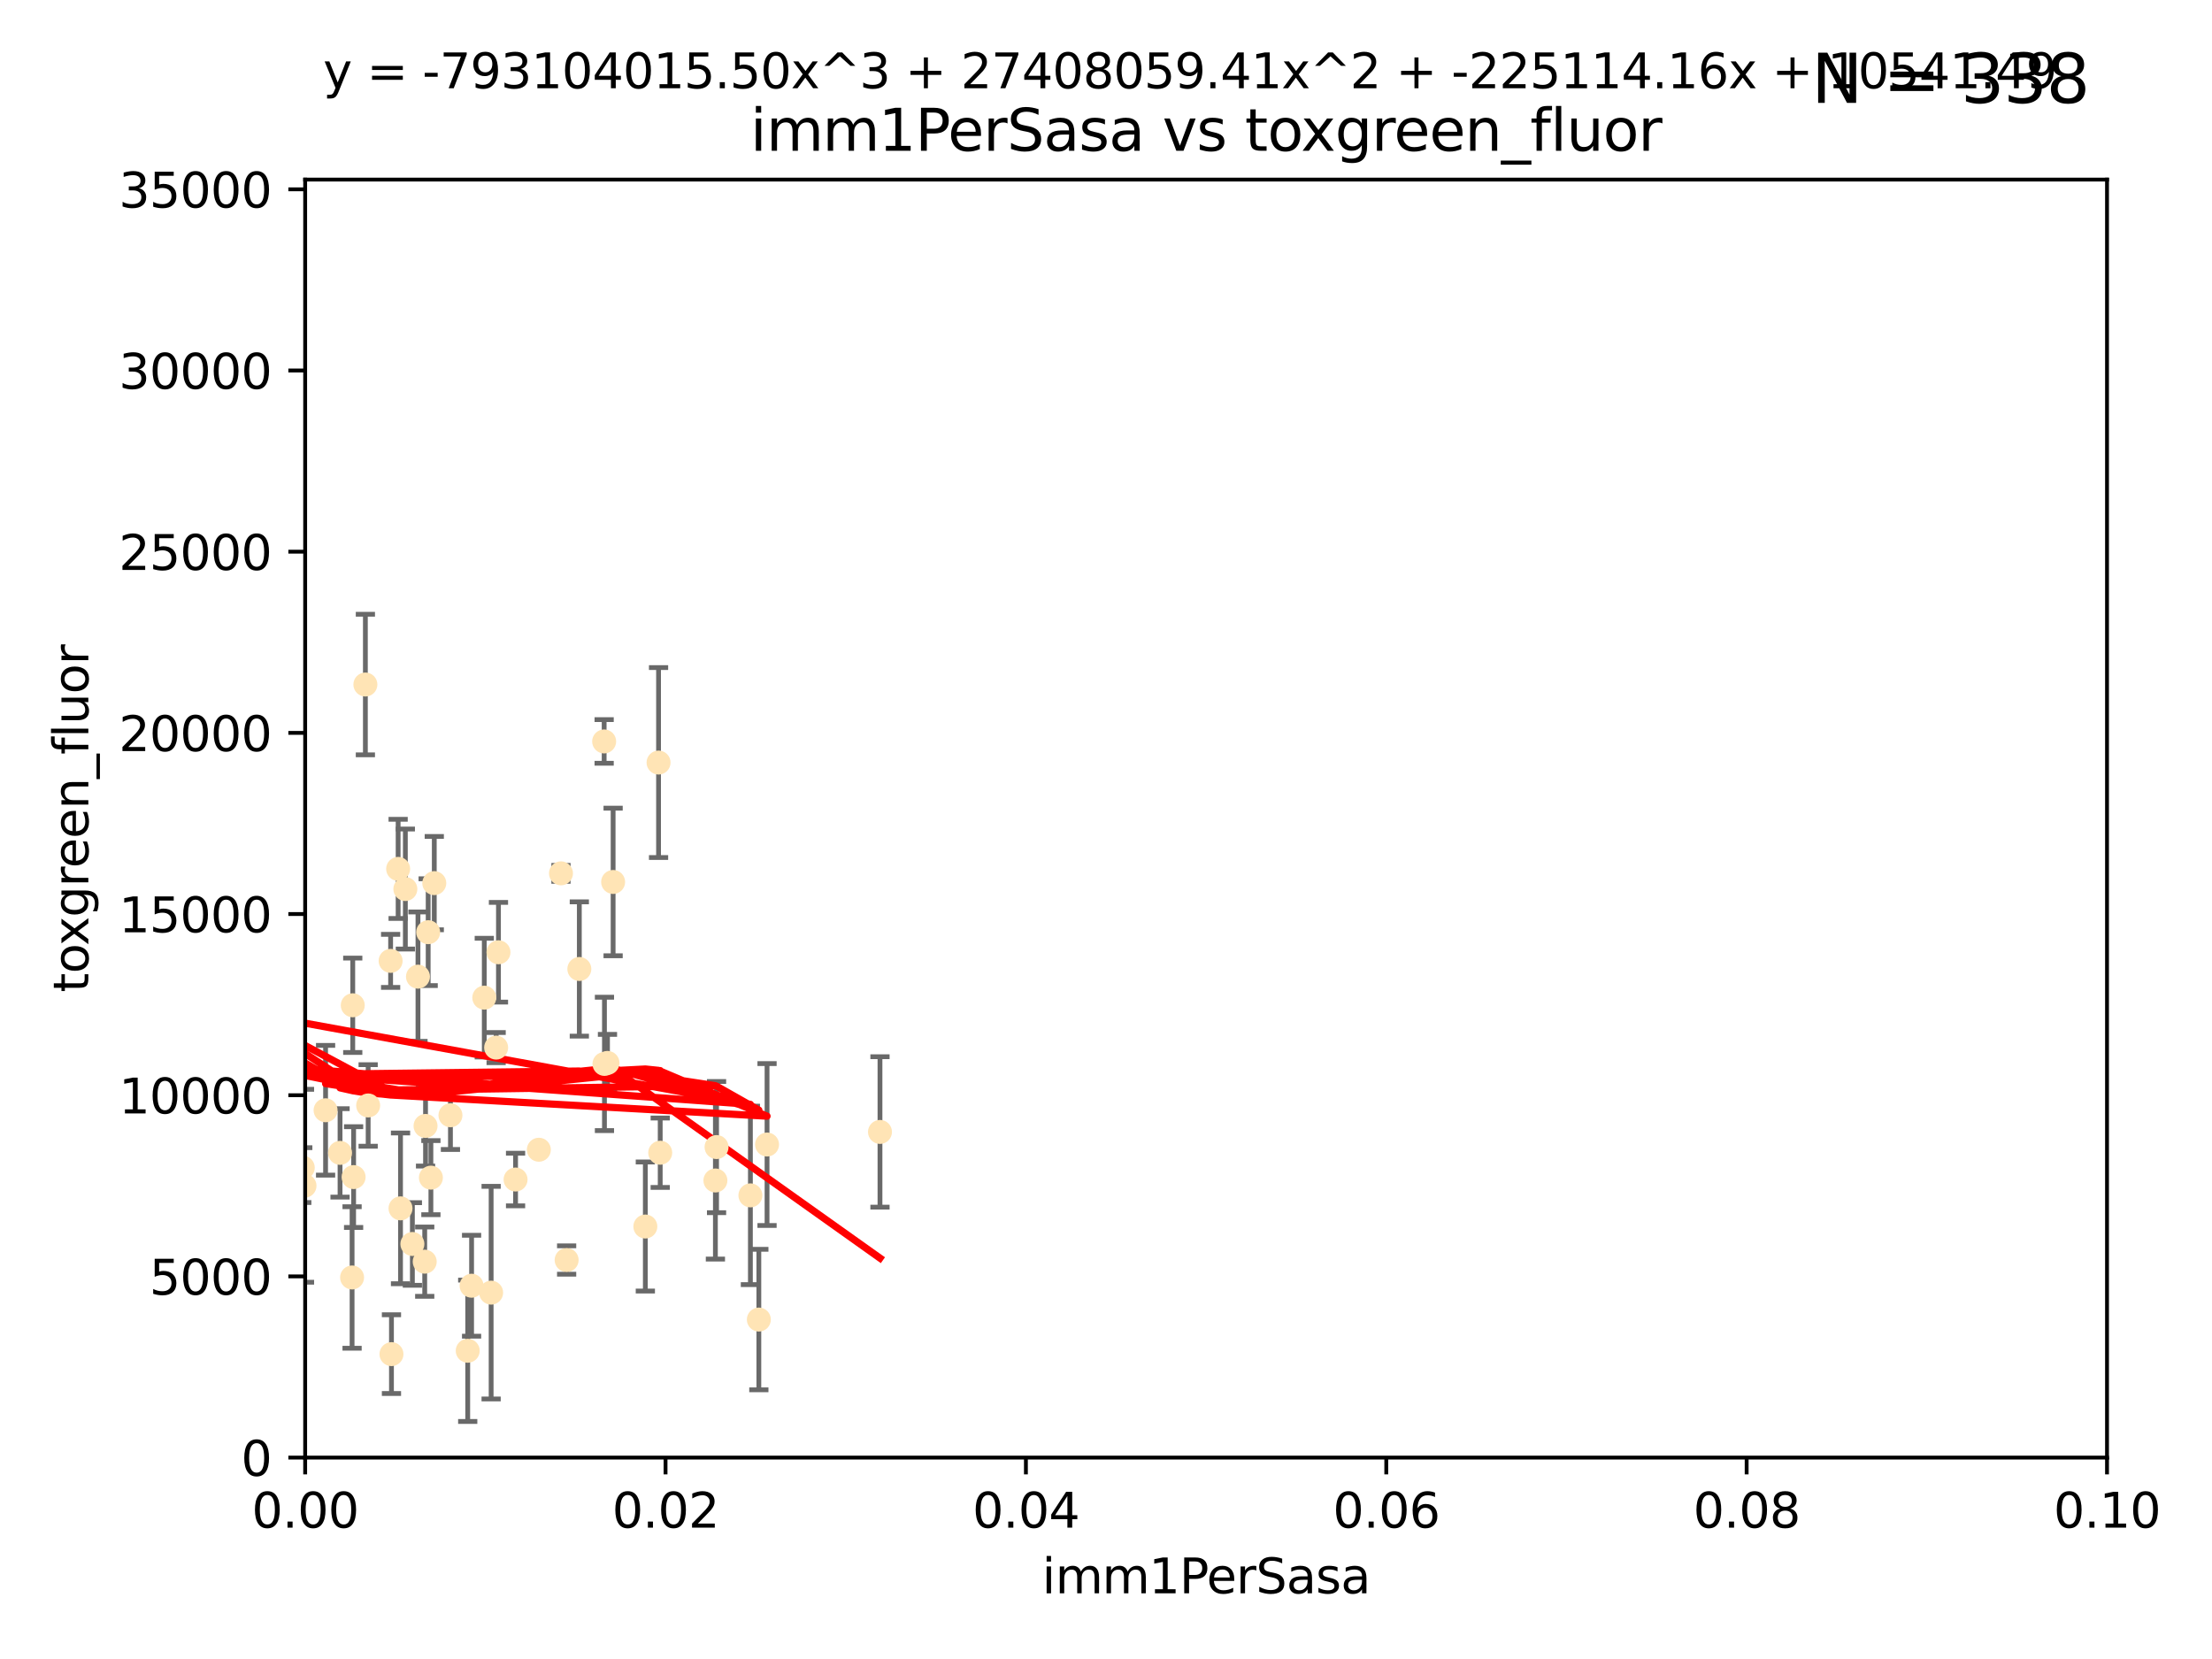 <?xml version="1.0" encoding="utf-8" standalone="no"?>
<!DOCTYPE svg PUBLIC "-//W3C//DTD SVG 1.1//EN"
  "http://www.w3.org/Graphics/SVG/1.1/DTD/svg11.dtd">
<svg xmlns:xlink="http://www.w3.org/1999/xlink" width="460.8pt" height="345.6pt" viewBox="0 0 460.8 345.6" xmlns="http://www.w3.org/2000/svg" version="1.1">
 <defs>
  <style type="text/css">*{stroke-linejoin: round; stroke-linecap: butt}</style>
 </defs>
 <g id="figure_1">
  <g id="patch_1">
   <path d="M 0 345.6 
L 460.8 345.6 
L 460.8 0 
L 0 0 
z
" style="fill: #ffffff"/>
  </g>
  <g id="axes_1">
   <g id="patch_2">
    <path d="M 63.571 303.64 
L 438.93 303.64 
L 438.93 37.411 
L 63.571 37.411 
z
" style="fill: #ffffff"/>
   </g>
   <g id="PathCollection_1">
    <defs>
     <path id="m7bcc86ac5a" d="M 0 1.118 
C 0.297 1.118 0.581 1 0.791 0.791 
C 1 0.581 1.118 0.297 1.118 0 
C 1.118 -0.297 1 -0.581 0.791 -0.791 
C 0.581 -1 0.297 -1.118 0 -1.118 
C -0.297 -1.118 -0.581 -1 -0.791 -0.791 
C -1 -0.581 -1.118 -0.297 -1.118 0 
C -1.118 0.297 -1 0.581 -0.791 0.791 
C -0.581 1 -0.297 1.118 0 1.118 
z
" style="stroke: #ffe4b5"/>
    </defs>
    <g clip-path="url(#p179d68daae)">
     <use xlink:href="#m7bcc86ac5a" x="40.517" y="188.351" style="fill: #ffe4b5; stroke: #ffe4b5"/>
     <use xlink:href="#m7bcc86ac5a" x="76.116" y="142.599" style="fill: #ffe4b5; stroke: #ffe4b5"/>
     <use xlink:href="#m7bcc86ac5a" x="82.94" y="181.005" style="fill: #ffe4b5; stroke: #ffe4b5"/>
     <use xlink:href="#m7bcc86ac5a" x="41.913" y="238.693" style="fill: #ffe4b5; stroke: #ffe4b5"/>
     <use xlink:href="#m7bcc86ac5a" x="46.53" y="144.756" style="fill: #ffe4b5; stroke: #ffe4b5"/>
     <use xlink:href="#m7bcc86ac5a" x="73.485" y="209.418" style="fill: #ffe4b5; stroke: #ffe4b5"/>
     <use xlink:href="#m7bcc86ac5a" x="81.373" y="200.169" style="fill: #ffe4b5; stroke: #ffe4b5"/>
     <use xlink:href="#m7bcc86ac5a" x="89.197" y="194.192" style="fill: #ffe4b5; stroke: #ffe4b5"/>
     <use xlink:href="#m7bcc86ac5a" x="93.836" y="232.333" style="fill: #ffe4b5; stroke: #ffe4b5"/>
     <use xlink:href="#m7bcc86ac5a" x="88.647" y="234.551" style="fill: #ffe4b5; stroke: #ffe4b5"/>
     <use xlink:href="#m7bcc86ac5a" x="62.867" y="246.695" style="fill: #ffe4b5; stroke: #ffe4b5"/>
     <use xlink:href="#m7bcc86ac5a" x="112.25" y="239.511" style="fill: #ffe4b5; stroke: #ffe4b5"/>
     <use xlink:href="#m7bcc86ac5a" x="90.469" y="183.971" style="fill: #ffe4b5; stroke: #ffe4b5"/>
     <use xlink:href="#m7bcc86ac5a" x="100.885" y="207.828" style="fill: #ffe4b5; stroke: #ffe4b5"/>
     <use xlink:href="#m7bcc86ac5a" x="63.071" y="243.244" style="fill: #ffe4b5; stroke: #ffe4b5"/>
     <use xlink:href="#m7bcc86ac5a" x="120.685" y="201.857" style="fill: #ffe4b5; stroke: #ffe4b5"/>
     <use xlink:href="#m7bcc86ac5a" x="87.071" y="203.455" style="fill: #ffe4b5; stroke: #ffe4b5"/>
     <use xlink:href="#m7bcc86ac5a" x="84.442" y="185.203" style="fill: #ffe4b5; stroke: #ffe4b5"/>
     <use xlink:href="#m7bcc86ac5a" x="103.839" y="198.375" style="fill: #ffe4b5; stroke: #ffe4b5"/>
     <use xlink:href="#m7bcc86ac5a" x="88.477" y="262.829" style="fill: #ffe4b5; stroke: #ffe4b5"/>
     <use xlink:href="#m7bcc86ac5a" x="107.402" y="245.717" style="fill: #ffe4b5; stroke: #ffe4b5"/>
     <use xlink:href="#m7bcc86ac5a" x="126.549" y="221.426" style="fill: #ffe4b5; stroke: #ffe4b5"/>
     <use xlink:href="#m7bcc86ac5a" x="98.239" y="267.838" style="fill: #ffe4b5; stroke: #ffe4b5"/>
     <use xlink:href="#m7bcc86ac5a" x="73.345" y="266.121" style="fill: #ffe4b5; stroke: #ffe4b5"/>
     <use xlink:href="#m7bcc86ac5a" x="76.695" y="230.287" style="fill: #ffe4b5; stroke: #ffe4b5"/>
     <use xlink:href="#m7bcc86ac5a" x="70.838" y="240.165" style="fill: #ffe4b5; stroke: #ffe4b5"/>
     <use xlink:href="#m7bcc86ac5a" x="73.663" y="245.207" style="fill: #ffe4b5; stroke: #ffe4b5"/>
     <use xlink:href="#m7bcc86ac5a" x="149.032" y="245.916" style="fill: #ffe4b5; stroke: #ffe4b5"/>
     <use xlink:href="#m7bcc86ac5a" x="125.919" y="221.632" style="fill: #ffe4b5; stroke: #ffe4b5"/>
     <use xlink:href="#m7bcc86ac5a" x="89.764" y="245.328" style="fill: #ffe4b5; stroke: #ffe4b5"/>
     <use xlink:href="#m7bcc86ac5a" x="137.534" y="240.133" style="fill: #ffe4b5; stroke: #ffe4b5"/>
     <use xlink:href="#m7bcc86ac5a" x="85.907" y="259.145" style="fill: #ffe4b5; stroke: #ffe4b5"/>
     <use xlink:href="#m7bcc86ac5a" x="67.824" y="231.288" style="fill: #ffe4b5; stroke: #ffe4b5"/>
     <use xlink:href="#m7bcc86ac5a" x="83.434" y="251.723" style="fill: #ffe4b5; stroke: #ffe4b5"/>
     <use xlink:href="#m7bcc86ac5a" x="63.434" y="247.017" style="fill: #ffe4b5; stroke: #ffe4b5"/>
     <use xlink:href="#m7bcc86ac5a" x="50.438" y="214.773" style="fill: #ffe4b5; stroke: #ffe4b5"/>
     <use xlink:href="#m7bcc86ac5a" x="44.882" y="228.569" style="fill: #ffe4b5; stroke: #ffe4b5"/>
     <use xlink:href="#m7bcc86ac5a" x="156.322" y="249.018" style="fill: #ffe4b5; stroke: #ffe4b5"/>
     <use xlink:href="#m7bcc86ac5a" x="102.313" y="269.281" style="fill: #ffe4b5; stroke: #ffe4b5"/>
     <use xlink:href="#m7bcc86ac5a" x="60.205" y="213.635" style="fill: #ffe4b5; stroke: #ffe4b5"/>
     <use xlink:href="#m7bcc86ac5a" x="103.356" y="218.233" style="fill: #ffe4b5; stroke: #ffe4b5"/>
     <use xlink:href="#m7bcc86ac5a" x="116.863" y="181.932" style="fill: #ffe4b5; stroke: #ffe4b5"/>
     <use xlink:href="#m7bcc86ac5a" x="134.437" y="255.506" style="fill: #ffe4b5; stroke: #ffe4b5"/>
     <use xlink:href="#m7bcc86ac5a" x="137.188" y="158.854" style="fill: #ffe4b5; stroke: #ffe4b5"/>
     <use xlink:href="#m7bcc86ac5a" x="159.789" y="238.425" style="fill: #ffe4b5; stroke: #ffe4b5"/>
     <use xlink:href="#m7bcc86ac5a" x="81.548" y="282.089" style="fill: #ffe4b5; stroke: #ffe4b5"/>
     <use xlink:href="#m7bcc86ac5a" x="97.435" y="281.39" style="fill: #ffe4b5; stroke: #ffe4b5"/>
     <use xlink:href="#m7bcc86ac5a" x="118.04" y="262.484" style="fill: #ffe4b5; stroke: #ffe4b5"/>
     <use xlink:href="#m7bcc86ac5a" x="125.855" y="154.454" style="fill: #ffe4b5; stroke: #ffe4b5"/>
     <use xlink:href="#m7bcc86ac5a" x="149.272" y="238.955" style="fill: #ffe4b5; stroke: #ffe4b5"/>
     <use xlink:href="#m7bcc86ac5a" x="158.082" y="274.889" style="fill: #ffe4b5; stroke: #ffe4b5"/>
     <use xlink:href="#m7bcc86ac5a" x="127.724" y="183.73" style="fill: #ffe4b5; stroke: #ffe4b5"/>
     <use xlink:href="#m7bcc86ac5a" x="183.316" y="235.8" style="fill: #ffe4b5; stroke: #ffe4b5"/>
    </g>
   </g>
   <g id="matplotlib.axis_1">
    <g id="xtick_1">
     <g id="line2d_1">
      <defs>
       <path id="m25cdcffbd6" d="M 0 0 
L 0 3.5 
" style="stroke: #000000; stroke-width: 0.8"/>
      </defs>
      <g>
       <use xlink:href="#m25cdcffbd6" x="63.571" y="303.64" style="stroke: #000000; stroke-width: 0.8"/>
      </g>
     </g>
     <g id="text_1">
      <!-- 0.00 -->
      <g transform="translate(52.438 318.238)scale(0.1 -0.1)">
       <defs>
        <path id="DejaVuSans-30" d="M 2034 4250 
Q 1547 4250 1301 3770 
Q 1056 3291 1056 2328 
Q 1056 1369 1301 889 
Q 1547 409 2034 409 
Q 2525 409 2770 889 
Q 3016 1369 3016 2328 
Q 3016 3291 2770 3770 
Q 2525 4250 2034 4250 
z
M 2034 4750 
Q 2819 4750 3233 4129 
Q 3647 3509 3647 2328 
Q 3647 1150 3233 529 
Q 2819 -91 2034 -91 
Q 1250 -91 836 529 
Q 422 1150 422 2328 
Q 422 3509 836 4129 
Q 1250 4750 2034 4750 
z
" transform="scale(0.016)"/>
        <path id="DejaVuSans-2e" d="M 684 794 
L 1344 794 
L 1344 0 
L 684 0 
L 684 794 
z
" transform="scale(0.016)"/>
       </defs>
       <use xlink:href="#DejaVuSans-30"/>
       <use xlink:href="#DejaVuSans-2e" x="63.623"/>
       <use xlink:href="#DejaVuSans-30" x="95.41"/>
       <use xlink:href="#DejaVuSans-30" x="159.033"/>
      </g>
     </g>
    </g>
    <g id="xtick_2">
     <g id="line2d_2">
      <g>
       <use xlink:href="#m25cdcffbd6" x="138.643" y="303.64" style="stroke: #000000; stroke-width: 0.8"/>
      </g>
     </g>
     <g id="text_2">
      <!-- 0.02 -->
      <g transform="translate(127.51 318.238)scale(0.1 -0.1)">
       <defs>
        <path id="DejaVuSans-32" d="M 1228 531 
L 3431 531 
L 3431 0 
L 469 0 
L 469 531 
Q 828 903 1448 1529 
Q 2069 2156 2228 2338 
Q 2531 2678 2651 2914 
Q 2772 3150 2772 3378 
Q 2772 3750 2511 3984 
Q 2250 4219 1831 4219 
Q 1534 4219 1204 4116 
Q 875 4013 500 3803 
L 500 4441 
Q 881 4594 1212 4672 
Q 1544 4750 1819 4750 
Q 2544 4750 2975 4387 
Q 3406 4025 3406 3419 
Q 3406 3131 3298 2873 
Q 3191 2616 2906 2266 
Q 2828 2175 2409 1742 
Q 1991 1309 1228 531 
z
" transform="scale(0.016)"/>
       </defs>
       <use xlink:href="#DejaVuSans-30"/>
       <use xlink:href="#DejaVuSans-2e" x="63.623"/>
       <use xlink:href="#DejaVuSans-30" x="95.41"/>
       <use xlink:href="#DejaVuSans-32" x="159.033"/>
      </g>
     </g>
    </g>
    <g id="xtick_3">
     <g id="line2d_3">
      <g>
       <use xlink:href="#m25cdcffbd6" x="213.715" y="303.64" style="stroke: #000000; stroke-width: 0.8"/>
      </g>
     </g>
     <g id="text_3">
      <!-- 0.04 -->
      <g transform="translate(202.582 318.238)scale(0.1 -0.1)">
       <defs>
        <path id="DejaVuSans-34" d="M 2419 4116 
L 825 1625 
L 2419 1625 
L 2419 4116 
z
M 2253 4666 
L 3047 4666 
L 3047 1625 
L 3713 1625 
L 3713 1100 
L 3047 1100 
L 3047 0 
L 2419 0 
L 2419 1100 
L 313 1100 
L 313 1709 
L 2253 4666 
z
" transform="scale(0.016)"/>
       </defs>
       <use xlink:href="#DejaVuSans-30"/>
       <use xlink:href="#DejaVuSans-2e" x="63.623"/>
       <use xlink:href="#DejaVuSans-30" x="95.41"/>
       <use xlink:href="#DejaVuSans-34" x="159.033"/>
      </g>
     </g>
    </g>
    <g id="xtick_4">
     <g id="line2d_4">
      <g>
       <use xlink:href="#m25cdcffbd6" x="288.786" y="303.64" style="stroke: #000000; stroke-width: 0.8"/>
      </g>
     </g>
     <g id="text_4">
      <!-- 0.06 -->
      <g transform="translate(277.654 318.238)scale(0.1 -0.1)">
       <defs>
        <path id="DejaVuSans-36" d="M 2113 2584 
Q 1688 2584 1439 2293 
Q 1191 2003 1191 1497 
Q 1191 994 1439 701 
Q 1688 409 2113 409 
Q 2538 409 2786 701 
Q 3034 994 3034 1497 
Q 3034 2003 2786 2293 
Q 2538 2584 2113 2584 
z
M 3366 4563 
L 3366 3988 
Q 3128 4100 2886 4159 
Q 2644 4219 2406 4219 
Q 1781 4219 1451 3797 
Q 1122 3375 1075 2522 
Q 1259 2794 1537 2939 
Q 1816 3084 2150 3084 
Q 2853 3084 3261 2657 
Q 3669 2231 3669 1497 
Q 3669 778 3244 343 
Q 2819 -91 2113 -91 
Q 1303 -91 875 529 
Q 447 1150 447 2328 
Q 447 3434 972 4092 
Q 1497 4750 2381 4750 
Q 2619 4750 2861 4703 
Q 3103 4656 3366 4563 
z
" transform="scale(0.016)"/>
       </defs>
       <use xlink:href="#DejaVuSans-30"/>
       <use xlink:href="#DejaVuSans-2e" x="63.623"/>
       <use xlink:href="#DejaVuSans-30" x="95.41"/>
       <use xlink:href="#DejaVuSans-36" x="159.033"/>
      </g>
     </g>
    </g>
    <g id="xtick_5">
     <g id="line2d_5">
      <g>
       <use xlink:href="#m25cdcffbd6" x="363.858" y="303.64" style="stroke: #000000; stroke-width: 0.8"/>
      </g>
     </g>
     <g id="text_5">
      <!-- 0.08 -->
      <g transform="translate(352.725 318.238)scale(0.1 -0.1)">
       <defs>
        <path id="DejaVuSans-38" d="M 2034 2216 
Q 1584 2216 1326 1975 
Q 1069 1734 1069 1313 
Q 1069 891 1326 650 
Q 1584 409 2034 409 
Q 2484 409 2743 651 
Q 3003 894 3003 1313 
Q 3003 1734 2745 1975 
Q 2488 2216 2034 2216 
z
M 1403 2484 
Q 997 2584 770 2862 
Q 544 3141 544 3541 
Q 544 4100 942 4425 
Q 1341 4750 2034 4750 
Q 2731 4750 3128 4425 
Q 3525 4100 3525 3541 
Q 3525 3141 3298 2862 
Q 3072 2584 2669 2484 
Q 3125 2378 3379 2068 
Q 3634 1759 3634 1313 
Q 3634 634 3220 271 
Q 2806 -91 2034 -91 
Q 1263 -91 848 271 
Q 434 634 434 1313 
Q 434 1759 690 2068 
Q 947 2378 1403 2484 
z
M 1172 3481 
Q 1172 3119 1398 2916 
Q 1625 2713 2034 2713 
Q 2441 2713 2670 2916 
Q 2900 3119 2900 3481 
Q 2900 3844 2670 4047 
Q 2441 4250 2034 4250 
Q 1625 4250 1398 4047 
Q 1172 3844 1172 3481 
z
" transform="scale(0.016)"/>
       </defs>
       <use xlink:href="#DejaVuSans-30"/>
       <use xlink:href="#DejaVuSans-2e" x="63.623"/>
       <use xlink:href="#DejaVuSans-30" x="95.41"/>
       <use xlink:href="#DejaVuSans-38" x="159.033"/>
      </g>
     </g>
    </g>
    <g id="xtick_6">
     <g id="line2d_6">
      <g>
       <use xlink:href="#m25cdcffbd6" x="438.93" y="303.64" style="stroke: #000000; stroke-width: 0.8"/>
      </g>
     </g>
     <g id="text_6">
      <!-- 0.10 -->
      <g transform="translate(427.797 318.238)scale(0.1 -0.1)">
       <defs>
        <path id="DejaVuSans-31" d="M 794 531 
L 1825 531 
L 1825 4091 
L 703 3866 
L 703 4441 
L 1819 4666 
L 2450 4666 
L 2450 531 
L 3481 531 
L 3481 0 
L 794 0 
L 794 531 
z
" transform="scale(0.016)"/>
       </defs>
       <use xlink:href="#DejaVuSans-30"/>
       <use xlink:href="#DejaVuSans-2e" x="63.623"/>
       <use xlink:href="#DejaVuSans-31" x="95.41"/>
       <use xlink:href="#DejaVuSans-30" x="159.033"/>
      </g>
     </g>
    </g>
    <g id="text_7">
     <!-- imm1PerSasa -->
     <g transform="translate(217.067 331.917)scale(0.1 -0.1)">
      <defs>
       <path id="DejaVuSans-69" d="M 603 3500 
L 1178 3500 
L 1178 0 
L 603 0 
L 603 3500 
z
M 603 4863 
L 1178 4863 
L 1178 4134 
L 603 4134 
L 603 4863 
z
" transform="scale(0.016)"/>
       <path id="DejaVuSans-6d" d="M 3328 2828 
Q 3544 3216 3844 3400 
Q 4144 3584 4550 3584 
Q 5097 3584 5394 3201 
Q 5691 2819 5691 2113 
L 5691 0 
L 5113 0 
L 5113 2094 
Q 5113 2597 4934 2840 
Q 4756 3084 4391 3084 
Q 3944 3084 3684 2787 
Q 3425 2491 3425 1978 
L 3425 0 
L 2847 0 
L 2847 2094 
Q 2847 2600 2669 2842 
Q 2491 3084 2119 3084 
Q 1678 3084 1418 2786 
Q 1159 2488 1159 1978 
L 1159 0 
L 581 0 
L 581 3500 
L 1159 3500 
L 1159 2956 
Q 1356 3278 1631 3431 
Q 1906 3584 2284 3584 
Q 2666 3584 2933 3390 
Q 3200 3197 3328 2828 
z
" transform="scale(0.016)"/>
       <path id="DejaVuSans-50" d="M 1259 4147 
L 1259 2394 
L 2053 2394 
Q 2494 2394 2734 2622 
Q 2975 2850 2975 3272 
Q 2975 3691 2734 3919 
Q 2494 4147 2053 4147 
L 1259 4147 
z
M 628 4666 
L 2053 4666 
Q 2838 4666 3239 4311 
Q 3641 3956 3641 3272 
Q 3641 2581 3239 2228 
Q 2838 1875 2053 1875 
L 1259 1875 
L 1259 0 
L 628 0 
L 628 4666 
z
" transform="scale(0.016)"/>
       <path id="DejaVuSans-65" d="M 3597 1894 
L 3597 1613 
L 953 1613 
Q 991 1019 1311 708 
Q 1631 397 2203 397 
Q 2534 397 2845 478 
Q 3156 559 3463 722 
L 3463 178 
Q 3153 47 2828 -22 
Q 2503 -91 2169 -91 
Q 1331 -91 842 396 
Q 353 884 353 1716 
Q 353 2575 817 3079 
Q 1281 3584 2069 3584 
Q 2775 3584 3186 3129 
Q 3597 2675 3597 1894 
z
M 3022 2063 
Q 3016 2534 2758 2815 
Q 2500 3097 2075 3097 
Q 1594 3097 1305 2825 
Q 1016 2553 972 2059 
L 3022 2063 
z
" transform="scale(0.016)"/>
       <path id="DejaVuSans-72" d="M 2631 2963 
Q 2534 3019 2420 3045 
Q 2306 3072 2169 3072 
Q 1681 3072 1420 2755 
Q 1159 2438 1159 1844 
L 1159 0 
L 581 0 
L 581 3500 
L 1159 3500 
L 1159 2956 
Q 1341 3275 1631 3429 
Q 1922 3584 2338 3584 
Q 2397 3584 2469 3576 
Q 2541 3569 2628 3553 
L 2631 2963 
z
" transform="scale(0.016)"/>
       <path id="DejaVuSans-53" d="M 3425 4513 
L 3425 3897 
Q 3066 4069 2747 4153 
Q 2428 4238 2131 4238 
Q 1616 4238 1336 4038 
Q 1056 3838 1056 3469 
Q 1056 3159 1242 3001 
Q 1428 2844 1947 2747 
L 2328 2669 
Q 3034 2534 3370 2195 
Q 3706 1856 3706 1288 
Q 3706 609 3251 259 
Q 2797 -91 1919 -91 
Q 1588 -91 1214 -16 
Q 841 59 441 206 
L 441 856 
Q 825 641 1194 531 
Q 1563 422 1919 422 
Q 2459 422 2753 634 
Q 3047 847 3047 1241 
Q 3047 1584 2836 1778 
Q 2625 1972 2144 2069 
L 1759 2144 
Q 1053 2284 737 2584 
Q 422 2884 422 3419 
Q 422 4038 858 4394 
Q 1294 4750 2059 4750 
Q 2388 4750 2728 4690 
Q 3069 4631 3425 4513 
z
" transform="scale(0.016)"/>
       <path id="DejaVuSans-61" d="M 2194 1759 
Q 1497 1759 1228 1600 
Q 959 1441 959 1056 
Q 959 750 1161 570 
Q 1363 391 1709 391 
Q 2188 391 2477 730 
Q 2766 1069 2766 1631 
L 2766 1759 
L 2194 1759 
z
M 3341 1997 
L 3341 0 
L 2766 0 
L 2766 531 
Q 2569 213 2275 61 
Q 1981 -91 1556 -91 
Q 1019 -91 701 211 
Q 384 513 384 1019 
Q 384 1609 779 1909 
Q 1175 2209 1959 2209 
L 2766 2209 
L 2766 2266 
Q 2766 2663 2505 2880 
Q 2244 3097 1772 3097 
Q 1472 3097 1187 3025 
Q 903 2953 641 2809 
L 641 3341 
Q 956 3463 1253 3523 
Q 1550 3584 1831 3584 
Q 2591 3584 2966 3190 
Q 3341 2797 3341 1997 
z
" transform="scale(0.016)"/>
       <path id="DejaVuSans-73" d="M 2834 3397 
L 2834 2853 
Q 2591 2978 2328 3040 
Q 2066 3103 1784 3103 
Q 1356 3103 1142 2972 
Q 928 2841 928 2578 
Q 928 2378 1081 2264 
Q 1234 2150 1697 2047 
L 1894 2003 
Q 2506 1872 2764 1633 
Q 3022 1394 3022 966 
Q 3022 478 2636 193 
Q 2250 -91 1575 -91 
Q 1294 -91 989 -36 
Q 684 19 347 128 
L 347 722 
Q 666 556 975 473 
Q 1284 391 1588 391 
Q 1994 391 2212 530 
Q 2431 669 2431 922 
Q 2431 1156 2273 1281 
Q 2116 1406 1581 1522 
L 1381 1569 
Q 847 1681 609 1914 
Q 372 2147 372 2553 
Q 372 3047 722 3315 
Q 1072 3584 1716 3584 
Q 2034 3584 2315 3537 
Q 2597 3491 2834 3397 
z
" transform="scale(0.016)"/>
      </defs>
      <use xlink:href="#DejaVuSans-69"/>
      <use xlink:href="#DejaVuSans-6d" x="27.783"/>
      <use xlink:href="#DejaVuSans-6d" x="125.195"/>
      <use xlink:href="#DejaVuSans-31" x="222.607"/>
      <use xlink:href="#DejaVuSans-50" x="286.23"/>
      <use xlink:href="#DejaVuSans-65" x="342.908"/>
      <use xlink:href="#DejaVuSans-72" x="404.432"/>
      <use xlink:href="#DejaVuSans-53" x="445.545"/>
      <use xlink:href="#DejaVuSans-61" x="509.021"/>
      <use xlink:href="#DejaVuSans-73" x="570.301"/>
      <use xlink:href="#DejaVuSans-61" x="622.4"/>
     </g>
    </g>
   </g>
   <g id="matplotlib.axis_2">
    <g id="ytick_1">
     <g id="line2d_7">
      <defs>
       <path id="m1cb408b7c3" d="M 0 0 
L -3.5 0 
" style="stroke: #000000; stroke-width: 0.8"/>
      </defs>
      <g>
       <use xlink:href="#m1cb408b7c3" x="63.571" y="303.64" style="stroke: #000000; stroke-width: 0.8"/>
      </g>
     </g>
     <g id="text_8">
      <!-- 0 -->
      <g transform="translate(50.209 307.439)scale(0.1 -0.1)">
       <use xlink:href="#DejaVuSans-30"/>
      </g>
     </g>
    </g>
    <g id="ytick_2">
     <g id="line2d_8">
      <g>
       <use xlink:href="#m1cb408b7c3" x="63.571" y="265.897" style="stroke: #000000; stroke-width: 0.8"/>
      </g>
     </g>
     <g id="text_9">
      <!-- 5000 -->
      <g transform="translate(31.121 269.696)scale(0.1 -0.1)">
       <defs>
        <path id="DejaVuSans-35" d="M 691 4666 
L 3169 4666 
L 3169 4134 
L 1269 4134 
L 1269 2991 
Q 1406 3038 1543 3061 
Q 1681 3084 1819 3084 
Q 2600 3084 3056 2656 
Q 3513 2228 3513 1497 
Q 3513 744 3044 326 
Q 2575 -91 1722 -91 
Q 1428 -91 1123 -41 
Q 819 9 494 109 
L 494 744 
Q 775 591 1075 516 
Q 1375 441 1709 441 
Q 2250 441 2565 725 
Q 2881 1009 2881 1497 
Q 2881 1984 2565 2268 
Q 2250 2553 1709 2553 
Q 1456 2553 1204 2497 
Q 953 2441 691 2322 
L 691 4666 
z
" transform="scale(0.016)"/>
       </defs>
       <use xlink:href="#DejaVuSans-35"/>
       <use xlink:href="#DejaVuSans-30" x="63.623"/>
       <use xlink:href="#DejaVuSans-30" x="127.246"/>
       <use xlink:href="#DejaVuSans-30" x="190.869"/>
      </g>
     </g>
    </g>
    <g id="ytick_3">
     <g id="line2d_9">
      <g>
       <use xlink:href="#m1cb408b7c3" x="63.571" y="228.154" style="stroke: #000000; stroke-width: 0.8"/>
      </g>
     </g>
     <g id="text_10">
      <!-- 10000 -->
      <g transform="translate(24.759 231.953)scale(0.1 -0.1)">
       <use xlink:href="#DejaVuSans-31"/>
       <use xlink:href="#DejaVuSans-30" x="63.623"/>
       <use xlink:href="#DejaVuSans-30" x="127.246"/>
       <use xlink:href="#DejaVuSans-30" x="190.869"/>
       <use xlink:href="#DejaVuSans-30" x="254.492"/>
      </g>
     </g>
    </g>
    <g id="ytick_4">
     <g id="line2d_10">
      <g>
       <use xlink:href="#m1cb408b7c3" x="63.571" y="190.411" style="stroke: #000000; stroke-width: 0.8"/>
      </g>
     </g>
     <g id="text_11">
      <!-- 15000 -->
      <g transform="translate(24.759 194.21)scale(0.1 -0.1)">
       <use xlink:href="#DejaVuSans-31"/>
       <use xlink:href="#DejaVuSans-35" x="63.623"/>
       <use xlink:href="#DejaVuSans-30" x="127.246"/>
       <use xlink:href="#DejaVuSans-30" x="190.869"/>
       <use xlink:href="#DejaVuSans-30" x="254.492"/>
      </g>
     </g>
    </g>
    <g id="ytick_5">
     <g id="line2d_11">
      <g>
       <use xlink:href="#m1cb408b7c3" x="63.571" y="152.668" style="stroke: #000000; stroke-width: 0.8"/>
      </g>
     </g>
     <g id="text_12">
      <!-- 20000 -->
      <g transform="translate(24.759 156.467)scale(0.1 -0.1)">
       <use xlink:href="#DejaVuSans-32"/>
       <use xlink:href="#DejaVuSans-30" x="63.623"/>
       <use xlink:href="#DejaVuSans-30" x="127.246"/>
       <use xlink:href="#DejaVuSans-30" x="190.869"/>
       <use xlink:href="#DejaVuSans-30" x="254.492"/>
      </g>
     </g>
    </g>
    <g id="ytick_6">
     <g id="line2d_12">
      <g>
       <use xlink:href="#m1cb408b7c3" x="63.571" y="114.925" style="stroke: #000000; stroke-width: 0.8"/>
      </g>
     </g>
     <g id="text_13">
      <!-- 25000 -->
      <g transform="translate(24.759 118.724)scale(0.1 -0.1)">
       <use xlink:href="#DejaVuSans-32"/>
       <use xlink:href="#DejaVuSans-35" x="63.623"/>
       <use xlink:href="#DejaVuSans-30" x="127.246"/>
       <use xlink:href="#DejaVuSans-30" x="190.869"/>
       <use xlink:href="#DejaVuSans-30" x="254.492"/>
      </g>
     </g>
    </g>
    <g id="ytick_7">
     <g id="line2d_13">
      <g>
       <use xlink:href="#m1cb408b7c3" x="63.571" y="77.181" style="stroke: #000000; stroke-width: 0.8"/>
      </g>
     </g>
     <g id="text_14">
      <!-- 30000 -->
      <g transform="translate(24.759 80.981)scale(0.1 -0.1)">
       <defs>
        <path id="DejaVuSans-33" d="M 2597 2516 
Q 3050 2419 3304 2112 
Q 3559 1806 3559 1356 
Q 3559 666 3084 287 
Q 2609 -91 1734 -91 
Q 1441 -91 1130 -33 
Q 819 25 488 141 
L 488 750 
Q 750 597 1062 519 
Q 1375 441 1716 441 
Q 2309 441 2620 675 
Q 2931 909 2931 1356 
Q 2931 1769 2642 2001 
Q 2353 2234 1838 2234 
L 1294 2234 
L 1294 2753 
L 1863 2753 
Q 2328 2753 2575 2939 
Q 2822 3125 2822 3475 
Q 2822 3834 2567 4026 
Q 2313 4219 1838 4219 
Q 1578 4219 1281 4162 
Q 984 4106 628 3988 
L 628 4550 
Q 988 4650 1302 4700 
Q 1616 4750 1894 4750 
Q 2613 4750 3031 4423 
Q 3450 4097 3450 3541 
Q 3450 3153 3228 2886 
Q 3006 2619 2597 2516 
z
" transform="scale(0.016)"/>
       </defs>
       <use xlink:href="#DejaVuSans-33"/>
       <use xlink:href="#DejaVuSans-30" x="63.623"/>
       <use xlink:href="#DejaVuSans-30" x="127.246"/>
       <use xlink:href="#DejaVuSans-30" x="190.869"/>
       <use xlink:href="#DejaVuSans-30" x="254.492"/>
      </g>
     </g>
    </g>
    <g id="ytick_8">
     <g id="line2d_14">
      <g>
       <use xlink:href="#m1cb408b7c3" x="63.571" y="39.438" style="stroke: #000000; stroke-width: 0.8"/>
      </g>
     </g>
     <g id="text_15">
      <!-- 35000 -->
      <g transform="translate(24.759 43.238)scale(0.1 -0.1)">
       <use xlink:href="#DejaVuSans-33"/>
       <use xlink:href="#DejaVuSans-35" x="63.623"/>
       <use xlink:href="#DejaVuSans-30" x="127.246"/>
       <use xlink:href="#DejaVuSans-30" x="190.869"/>
       <use xlink:href="#DejaVuSans-30" x="254.492"/>
      </g>
     </g>
    </g>
    <g id="text_16">
     <!-- toxgreen_fluor -->
     <g transform="translate(18.401 206.72)rotate(-90)scale(0.1 -0.1)">
      <defs>
       <path id="DejaVuSans-74" d="M 1172 4494 
L 1172 3500 
L 2356 3500 
L 2356 3053 
L 1172 3053 
L 1172 1153 
Q 1172 725 1289 603 
Q 1406 481 1766 481 
L 2356 481 
L 2356 0 
L 1766 0 
Q 1100 0 847 248 
Q 594 497 594 1153 
L 594 3053 
L 172 3053 
L 172 3500 
L 594 3500 
L 594 4494 
L 1172 4494 
z
" transform="scale(0.016)"/>
       <path id="DejaVuSans-6f" d="M 1959 3097 
Q 1497 3097 1228 2736 
Q 959 2375 959 1747 
Q 959 1119 1226 758 
Q 1494 397 1959 397 
Q 2419 397 2687 759 
Q 2956 1122 2956 1747 
Q 2956 2369 2687 2733 
Q 2419 3097 1959 3097 
z
M 1959 3584 
Q 2709 3584 3137 3096 
Q 3566 2609 3566 1747 
Q 3566 888 3137 398 
Q 2709 -91 1959 -91 
Q 1206 -91 779 398 
Q 353 888 353 1747 
Q 353 2609 779 3096 
Q 1206 3584 1959 3584 
z
" transform="scale(0.016)"/>
       <path id="DejaVuSans-78" d="M 3513 3500 
L 2247 1797 
L 3578 0 
L 2900 0 
L 1881 1375 
L 863 0 
L 184 0 
L 1544 1831 
L 300 3500 
L 978 3500 
L 1906 2253 
L 2834 3500 
L 3513 3500 
z
" transform="scale(0.016)"/>
       <path id="DejaVuSans-67" d="M 2906 1791 
Q 2906 2416 2648 2759 
Q 2391 3103 1925 3103 
Q 1463 3103 1205 2759 
Q 947 2416 947 1791 
Q 947 1169 1205 825 
Q 1463 481 1925 481 
Q 2391 481 2648 825 
Q 2906 1169 2906 1791 
z
M 3481 434 
Q 3481 -459 3084 -895 
Q 2688 -1331 1869 -1331 
Q 1566 -1331 1297 -1286 
Q 1028 -1241 775 -1147 
L 775 -588 
Q 1028 -725 1275 -790 
Q 1522 -856 1778 -856 
Q 2344 -856 2625 -561 
Q 2906 -266 2906 331 
L 2906 616 
Q 2728 306 2450 153 
Q 2172 0 1784 0 
Q 1141 0 747 490 
Q 353 981 353 1791 
Q 353 2603 747 3093 
Q 1141 3584 1784 3584 
Q 2172 3584 2450 3431 
Q 2728 3278 2906 2969 
L 2906 3500 
L 3481 3500 
L 3481 434 
z
" transform="scale(0.016)"/>
       <path id="DejaVuSans-6e" d="M 3513 2113 
L 3513 0 
L 2938 0 
L 2938 2094 
Q 2938 2591 2744 2837 
Q 2550 3084 2163 3084 
Q 1697 3084 1428 2787 
Q 1159 2491 1159 1978 
L 1159 0 
L 581 0 
L 581 3500 
L 1159 3500 
L 1159 2956 
Q 1366 3272 1645 3428 
Q 1925 3584 2291 3584 
Q 2894 3584 3203 3211 
Q 3513 2838 3513 2113 
z
" transform="scale(0.016)"/>
       <path id="DejaVuSans-5f" d="M 3263 -1063 
L 3263 -1509 
L -63 -1509 
L -63 -1063 
L 3263 -1063 
z
" transform="scale(0.016)"/>
       <path id="DejaVuSans-66" d="M 2375 4863 
L 2375 4384 
L 1825 4384 
Q 1516 4384 1395 4259 
Q 1275 4134 1275 3809 
L 1275 3500 
L 2222 3500 
L 2222 3053 
L 1275 3053 
L 1275 0 
L 697 0 
L 697 3053 
L 147 3053 
L 147 3500 
L 697 3500 
L 697 3744 
Q 697 4328 969 4595 
Q 1241 4863 1831 4863 
L 2375 4863 
z
" transform="scale(0.016)"/>
       <path id="DejaVuSans-6c" d="M 603 4863 
L 1178 4863 
L 1178 0 
L 603 0 
L 603 4863 
z
" transform="scale(0.016)"/>
       <path id="DejaVuSans-75" d="M 544 1381 
L 544 3500 
L 1119 3500 
L 1119 1403 
Q 1119 906 1312 657 
Q 1506 409 1894 409 
Q 2359 409 2629 706 
Q 2900 1003 2900 1516 
L 2900 3500 
L 3475 3500 
L 3475 0 
L 2900 0 
L 2900 538 
Q 2691 219 2414 64 
Q 2138 -91 1772 -91 
Q 1169 -91 856 284 
Q 544 659 544 1381 
z
M 1991 3584 
L 1991 3584 
z
" transform="scale(0.016)"/>
      </defs>
      <use xlink:href="#DejaVuSans-74"/>
      <use xlink:href="#DejaVuSans-6f" x="39.209"/>
      <use xlink:href="#DejaVuSans-78" x="97.266"/>
      <use xlink:href="#DejaVuSans-67" x="156.445"/>
      <use xlink:href="#DejaVuSans-72" x="219.922"/>
      <use xlink:href="#DejaVuSans-65" x="258.785"/>
      <use xlink:href="#DejaVuSans-65" x="320.309"/>
      <use xlink:href="#DejaVuSans-6e" x="381.832"/>
      <use xlink:href="#DejaVuSans-5f" x="445.211"/>
      <use xlink:href="#DejaVuSans-66" x="495.211"/>
      <use xlink:href="#DejaVuSans-6c" x="530.416"/>
      <use xlink:href="#DejaVuSans-75" x="558.199"/>
      <use xlink:href="#DejaVuSans-6f" x="621.578"/>
      <use xlink:href="#DejaVuSans-72" x="682.76"/>
     </g>
    </g>
   </g>
   <g id="LineCollection_1">
    <path d="M 40.517 196.752 
L 40.517 179.949 
" clip-path="url(#p179d68daae)" style="fill: none; stroke: #696969"/>
    <path d="M 76.116 157.242 
L 76.116 127.957 
" clip-path="url(#p179d68daae)" style="fill: none; stroke: #696969"/>
    <path d="M 82.94 191.334 
L 82.94 170.675 
" clip-path="url(#p179d68daae)" style="fill: none; stroke: #696969"/>
    <path d="M 41.913 247.946 
L 41.913 229.44 
" clip-path="url(#p179d68daae)" style="fill: none; stroke: #696969"/>
    <path d="M 46.53 160.546 
L 46.53 128.967 
" clip-path="url(#p179d68daae)" style="fill: none; stroke: #696969"/>
    <path d="M 73.485 219.25 
L 73.485 199.587 
" clip-path="url(#p179d68daae)" style="fill: none; stroke: #696969"/>
    <path d="M 81.373 205.695 
L 81.373 194.642 
" clip-path="url(#p179d68daae)" style="fill: none; stroke: #696969"/>
    <path d="M 89.197 205.318 
L 89.197 183.065 
" clip-path="url(#p179d68daae)" style="fill: none; stroke: #696969"/>
    <path d="M 93.836 239.456 
L 93.836 225.21 
" clip-path="url(#p179d68daae)" style="fill: none; stroke: #696969"/>
    <path d="M 88.647 242.909 
L 88.647 226.193 
" clip-path="url(#p179d68daae)" style="fill: none; stroke: #696969"/>
    <path d="M 62.867 250.509 
L 62.867 242.881 
" clip-path="url(#p179d68daae)" style="fill: none; stroke: #696969"/>
    <path d="M 112.25 239.932 
L 112.25 239.091 
" clip-path="url(#p179d68daae)" style="fill: none; stroke: #696969"/>
    <path d="M 90.469 193.689 
L 90.469 174.254 
" clip-path="url(#p179d68daae)" style="fill: none; stroke: #696969"/>
    <path d="M 100.885 220.196 
L 100.885 195.46 
" clip-path="url(#p179d68daae)" style="fill: none; stroke: #696969"/>
    <path d="M 63.071 247.41 
L 63.071 239.079 
" clip-path="url(#p179d68daae)" style="fill: none; stroke: #696969"/>
    <path d="M 120.685 215.842 
L 120.685 187.872 
" clip-path="url(#p179d68daae)" style="fill: none; stroke: #696969"/>
    <path d="M 87.071 216.927 
L 87.071 189.982 
" clip-path="url(#p179d68daae)" style="fill: none; stroke: #696969"/>
    <path d="M 84.442 197.701 
L 84.442 172.706 
" clip-path="url(#p179d68daae)" style="fill: none; stroke: #696969"/>
    <path d="M 103.839 208.757 
L 103.839 187.992 
" clip-path="url(#p179d68daae)" style="fill: none; stroke: #696969"/>
    <path d="M 88.477 270.051 
L 88.477 255.606 
" clip-path="url(#p179d68daae)" style="fill: none; stroke: #696969"/>
    <path d="M 107.402 251.194 
L 107.402 240.24 
" clip-path="url(#p179d68daae)" style="fill: none; stroke: #696969"/>
    <path d="M 126.549 227.368 
L 126.549 215.484 
" clip-path="url(#p179d68daae)" style="fill: none; stroke: #696969"/>
    <path d="M 98.239 278.351 
L 98.239 257.325 
" clip-path="url(#p179d68daae)" style="fill: none; stroke: #696969"/>
    <path d="M 73.345 280.859 
L 73.345 251.383 
" clip-path="url(#p179d68daae)" style="fill: none; stroke: #696969"/>
    <path d="M 76.695 238.782 
L 76.695 221.793 
" clip-path="url(#p179d68daae)" style="fill: none; stroke: #696969"/>
    <path d="M 70.838 249.376 
L 70.838 230.955 
" clip-path="url(#p179d68daae)" style="fill: none; stroke: #696969"/>
    <path d="M 73.663 255.702 
L 73.663 234.711 
" clip-path="url(#p179d68daae)" style="fill: none; stroke: #696969"/>
    <path d="M 149.032 262.289 
L 149.032 229.543 
" clip-path="url(#p179d68daae)" style="fill: none; stroke: #696969"/>
    <path d="M 125.919 235.523 
L 125.919 207.742 
" clip-path="url(#p179d68daae)" style="fill: none; stroke: #696969"/>
    <path d="M 89.764 253.044 
L 89.764 237.611 
" clip-path="url(#p179d68daae)" style="fill: none; stroke: #696969"/>
    <path d="M 137.534 247.36 
L 137.534 232.905 
" clip-path="url(#p179d68daae)" style="fill: none; stroke: #696969"/>
    <path d="M 85.907 267.749 
L 85.907 250.541 
" clip-path="url(#p179d68daae)" style="fill: none; stroke: #696969"/>
    <path d="M 67.824 244.802 
L 67.824 217.774 
" clip-path="url(#p179d68daae)" style="fill: none; stroke: #696969"/>
    <path d="M 83.434 267.424 
L 83.434 236.021 
" clip-path="url(#p179d68daae)" style="fill: none; stroke: #696969"/>
    <path d="M 63.434 267.112 
L 63.434 226.923 
" clip-path="url(#p179d68daae)" style="fill: none; stroke: #696969"/>
    <path d="M 50.438 227.262 
L 50.438 202.285 
" clip-path="url(#p179d68daae)" style="fill: none; stroke: #696969"/>
    <path d="M 44.882 241.498 
L 44.882 215.64 
" clip-path="url(#p179d68daae)" style="fill: none; stroke: #696969"/>
    <path d="M 156.322 267.609 
L 156.322 230.427 
" clip-path="url(#p179d68daae)" style="fill: none; stroke: #696969"/>
    <path d="M 102.313 291.425 
L 102.313 247.137 
" clip-path="url(#p179d68daae)" style="fill: none; stroke: #696969"/>
    <path d="M 60.205 218.032 
L 60.205 209.238 
" clip-path="url(#p179d68daae)" style="fill: none; stroke: #696969"/>
    <path d="M 103.356 221.368 
L 103.356 215.099 
" clip-path="url(#p179d68daae)" style="fill: none; stroke: #696969"/>
    <path d="M 116.863 183.595 
L 116.863 180.268 
" clip-path="url(#p179d68daae)" style="fill: none; stroke: #696969"/>
    <path d="M 134.437 268.949 
L 134.437 242.062 
" clip-path="url(#p179d68daae)" style="fill: none; stroke: #696969"/>
    <path d="M 137.188 178.637 
L 137.188 139.071 
" clip-path="url(#p179d68daae)" style="fill: none; stroke: #696969"/>
    <path d="M 159.789 255.286 
L 159.789 221.564 
" clip-path="url(#p179d68daae)" style="fill: none; stroke: #696969"/>
    <path d="M 81.548 290.29 
L 81.548 273.889 
" clip-path="url(#p179d68daae)" style="fill: none; stroke: #696969"/>
    <path d="M 97.435 296.116 
L 97.435 266.665 
" clip-path="url(#p179d68daae)" style="fill: none; stroke: #696969"/>
    <path d="M 118.04 265.442 
L 118.04 259.527 
" clip-path="url(#p179d68daae)" style="fill: none; stroke: #696969"/>
    <path d="M 125.855 158.999 
L 125.855 149.909 
" clip-path="url(#p179d68daae)" style="fill: none; stroke: #696969"/>
    <path d="M 149.272 252.619 
L 149.272 225.291 
" clip-path="url(#p179d68daae)" style="fill: none; stroke: #696969"/>
    <path d="M 158.082 289.523 
L 158.082 260.256 
" clip-path="url(#p179d68daae)" style="fill: none; stroke: #696969"/>
    <path d="M 127.724 199.103 
L 127.724 168.356 
" clip-path="url(#p179d68daae)" style="fill: none; stroke: #696969"/>
    <path d="M 183.316 251.47 
L 183.316 220.13 
" clip-path="url(#p179d68daae)" style="fill: none; stroke: #696969"/>
   </g>
   <g id="line2d_15">
    <defs>
     <path id="md6eb97434b" d="M 2 0 
L -2 -0 
" style="stroke: #696969"/>
    </defs>
    <g clip-path="url(#p179d68daae)">
     <use xlink:href="#md6eb97434b" x="40.517" y="196.752" style="fill: #696969; stroke: #696969"/>
     <use xlink:href="#md6eb97434b" x="76.116" y="157.242" style="fill: #696969; stroke: #696969"/>
     <use xlink:href="#md6eb97434b" x="82.94" y="191.334" style="fill: #696969; stroke: #696969"/>
     <use xlink:href="#md6eb97434b" x="41.913" y="247.946" style="fill: #696969; stroke: #696969"/>
     <use xlink:href="#md6eb97434b" x="46.53" y="160.546" style="fill: #696969; stroke: #696969"/>
     <use xlink:href="#md6eb97434b" x="73.485" y="219.25" style="fill: #696969; stroke: #696969"/>
     <use xlink:href="#md6eb97434b" x="81.373" y="205.695" style="fill: #696969; stroke: #696969"/>
     <use xlink:href="#md6eb97434b" x="89.197" y="205.318" style="fill: #696969; stroke: #696969"/>
     <use xlink:href="#md6eb97434b" x="93.836" y="239.456" style="fill: #696969; stroke: #696969"/>
     <use xlink:href="#md6eb97434b" x="88.647" y="242.909" style="fill: #696969; stroke: #696969"/>
     <use xlink:href="#md6eb97434b" x="62.867" y="250.509" style="fill: #696969; stroke: #696969"/>
     <use xlink:href="#md6eb97434b" x="112.25" y="239.932" style="fill: #696969; stroke: #696969"/>
     <use xlink:href="#md6eb97434b" x="90.469" y="193.689" style="fill: #696969; stroke: #696969"/>
     <use xlink:href="#md6eb97434b" x="100.885" y="220.196" style="fill: #696969; stroke: #696969"/>
     <use xlink:href="#md6eb97434b" x="63.071" y="247.41" style="fill: #696969; stroke: #696969"/>
     <use xlink:href="#md6eb97434b" x="120.685" y="215.842" style="fill: #696969; stroke: #696969"/>
     <use xlink:href="#md6eb97434b" x="87.071" y="216.927" style="fill: #696969; stroke: #696969"/>
     <use xlink:href="#md6eb97434b" x="84.442" y="197.701" style="fill: #696969; stroke: #696969"/>
     <use xlink:href="#md6eb97434b" x="103.839" y="208.757" style="fill: #696969; stroke: #696969"/>
     <use xlink:href="#md6eb97434b" x="88.477" y="270.051" style="fill: #696969; stroke: #696969"/>
     <use xlink:href="#md6eb97434b" x="107.402" y="251.194" style="fill: #696969; stroke: #696969"/>
     <use xlink:href="#md6eb97434b" x="126.549" y="227.368" style="fill: #696969; stroke: #696969"/>
     <use xlink:href="#md6eb97434b" x="98.239" y="278.351" style="fill: #696969; stroke: #696969"/>
     <use xlink:href="#md6eb97434b" x="73.345" y="280.859" style="fill: #696969; stroke: #696969"/>
     <use xlink:href="#md6eb97434b" x="76.695" y="238.782" style="fill: #696969; stroke: #696969"/>
     <use xlink:href="#md6eb97434b" x="70.838" y="249.376" style="fill: #696969; stroke: #696969"/>
     <use xlink:href="#md6eb97434b" x="73.663" y="255.702" style="fill: #696969; stroke: #696969"/>
     <use xlink:href="#md6eb97434b" x="149.032" y="262.289" style="fill: #696969; stroke: #696969"/>
     <use xlink:href="#md6eb97434b" x="125.919" y="235.523" style="fill: #696969; stroke: #696969"/>
     <use xlink:href="#md6eb97434b" x="89.764" y="253.044" style="fill: #696969; stroke: #696969"/>
     <use xlink:href="#md6eb97434b" x="137.534" y="247.36" style="fill: #696969; stroke: #696969"/>
     <use xlink:href="#md6eb97434b" x="85.907" y="267.749" style="fill: #696969; stroke: #696969"/>
     <use xlink:href="#md6eb97434b" x="67.824" y="244.802" style="fill: #696969; stroke: #696969"/>
     <use xlink:href="#md6eb97434b" x="83.434" y="267.424" style="fill: #696969; stroke: #696969"/>
     <use xlink:href="#md6eb97434b" x="63.434" y="267.112" style="fill: #696969; stroke: #696969"/>
     <use xlink:href="#md6eb97434b" x="50.438" y="227.262" style="fill: #696969; stroke: #696969"/>
     <use xlink:href="#md6eb97434b" x="44.882" y="241.498" style="fill: #696969; stroke: #696969"/>
     <use xlink:href="#md6eb97434b" x="156.322" y="267.609" style="fill: #696969; stroke: #696969"/>
     <use xlink:href="#md6eb97434b" x="102.313" y="291.425" style="fill: #696969; stroke: #696969"/>
     <use xlink:href="#md6eb97434b" x="60.205" y="218.032" style="fill: #696969; stroke: #696969"/>
     <use xlink:href="#md6eb97434b" x="103.356" y="221.368" style="fill: #696969; stroke: #696969"/>
     <use xlink:href="#md6eb97434b" x="116.863" y="183.595" style="fill: #696969; stroke: #696969"/>
     <use xlink:href="#md6eb97434b" x="134.437" y="268.949" style="fill: #696969; stroke: #696969"/>
     <use xlink:href="#md6eb97434b" x="137.188" y="178.637" style="fill: #696969; stroke: #696969"/>
     <use xlink:href="#md6eb97434b" x="159.789" y="255.286" style="fill: #696969; stroke: #696969"/>
     <use xlink:href="#md6eb97434b" x="81.548" y="290.29" style="fill: #696969; stroke: #696969"/>
     <use xlink:href="#md6eb97434b" x="97.435" y="296.116" style="fill: #696969; stroke: #696969"/>
     <use xlink:href="#md6eb97434b" x="118.04" y="265.442" style="fill: #696969; stroke: #696969"/>
     <use xlink:href="#md6eb97434b" x="125.855" y="158.999" style="fill: #696969; stroke: #696969"/>
     <use xlink:href="#md6eb97434b" x="149.272" y="252.619" style="fill: #696969; stroke: #696969"/>
     <use xlink:href="#md6eb97434b" x="158.082" y="289.523" style="fill: #696969; stroke: #696969"/>
     <use xlink:href="#md6eb97434b" x="127.724" y="199.103" style="fill: #696969; stroke: #696969"/>
     <use xlink:href="#md6eb97434b" x="183.316" y="251.47" style="fill: #696969; stroke: #696969"/>
    </g>
   </g>
   <g id="line2d_16">
    <g clip-path="url(#p179d68daae)">
     <use xlink:href="#md6eb97434b" x="40.517" y="179.949" style="fill: #696969; stroke: #696969"/>
     <use xlink:href="#md6eb97434b" x="76.116" y="127.957" style="fill: #696969; stroke: #696969"/>
     <use xlink:href="#md6eb97434b" x="82.94" y="170.675" style="fill: #696969; stroke: #696969"/>
     <use xlink:href="#md6eb97434b" x="41.913" y="229.44" style="fill: #696969; stroke: #696969"/>
     <use xlink:href="#md6eb97434b" x="46.53" y="128.967" style="fill: #696969; stroke: #696969"/>
     <use xlink:href="#md6eb97434b" x="73.485" y="199.587" style="fill: #696969; stroke: #696969"/>
     <use xlink:href="#md6eb97434b" x="81.373" y="194.642" style="fill: #696969; stroke: #696969"/>
     <use xlink:href="#md6eb97434b" x="89.197" y="183.065" style="fill: #696969; stroke: #696969"/>
     <use xlink:href="#md6eb97434b" x="93.836" y="225.21" style="fill: #696969; stroke: #696969"/>
     <use xlink:href="#md6eb97434b" x="88.647" y="226.193" style="fill: #696969; stroke: #696969"/>
     <use xlink:href="#md6eb97434b" x="62.867" y="242.881" style="fill: #696969; stroke: #696969"/>
     <use xlink:href="#md6eb97434b" x="112.25" y="239.091" style="fill: #696969; stroke: #696969"/>
     <use xlink:href="#md6eb97434b" x="90.469" y="174.254" style="fill: #696969; stroke: #696969"/>
     <use xlink:href="#md6eb97434b" x="100.885" y="195.46" style="fill: #696969; stroke: #696969"/>
     <use xlink:href="#md6eb97434b" x="63.071" y="239.079" style="fill: #696969; stroke: #696969"/>
     <use xlink:href="#md6eb97434b" x="120.685" y="187.872" style="fill: #696969; stroke: #696969"/>
     <use xlink:href="#md6eb97434b" x="87.071" y="189.982" style="fill: #696969; stroke: #696969"/>
     <use xlink:href="#md6eb97434b" x="84.442" y="172.706" style="fill: #696969; stroke: #696969"/>
     <use xlink:href="#md6eb97434b" x="103.839" y="187.992" style="fill: #696969; stroke: #696969"/>
     <use xlink:href="#md6eb97434b" x="88.477" y="255.606" style="fill: #696969; stroke: #696969"/>
     <use xlink:href="#md6eb97434b" x="107.402" y="240.24" style="fill: #696969; stroke: #696969"/>
     <use xlink:href="#md6eb97434b" x="126.549" y="215.484" style="fill: #696969; stroke: #696969"/>
     <use xlink:href="#md6eb97434b" x="98.239" y="257.325" style="fill: #696969; stroke: #696969"/>
     <use xlink:href="#md6eb97434b" x="73.345" y="251.383" style="fill: #696969; stroke: #696969"/>
     <use xlink:href="#md6eb97434b" x="76.695" y="221.793" style="fill: #696969; stroke: #696969"/>
     <use xlink:href="#md6eb97434b" x="70.838" y="230.955" style="fill: #696969; stroke: #696969"/>
     <use xlink:href="#md6eb97434b" x="73.663" y="234.711" style="fill: #696969; stroke: #696969"/>
     <use xlink:href="#md6eb97434b" x="149.032" y="229.543" style="fill: #696969; stroke: #696969"/>
     <use xlink:href="#md6eb97434b" x="125.919" y="207.742" style="fill: #696969; stroke: #696969"/>
     <use xlink:href="#md6eb97434b" x="89.764" y="237.611" style="fill: #696969; stroke: #696969"/>
     <use xlink:href="#md6eb97434b" x="137.534" y="232.905" style="fill: #696969; stroke: #696969"/>
     <use xlink:href="#md6eb97434b" x="85.907" y="250.541" style="fill: #696969; stroke: #696969"/>
     <use xlink:href="#md6eb97434b" x="67.824" y="217.774" style="fill: #696969; stroke: #696969"/>
     <use xlink:href="#md6eb97434b" x="83.434" y="236.021" style="fill: #696969; stroke: #696969"/>
     <use xlink:href="#md6eb97434b" x="63.434" y="226.923" style="fill: #696969; stroke: #696969"/>
     <use xlink:href="#md6eb97434b" x="50.438" y="202.285" style="fill: #696969; stroke: #696969"/>
     <use xlink:href="#md6eb97434b" x="44.882" y="215.64" style="fill: #696969; stroke: #696969"/>
     <use xlink:href="#md6eb97434b" x="156.322" y="230.427" style="fill: #696969; stroke: #696969"/>
     <use xlink:href="#md6eb97434b" x="102.313" y="247.137" style="fill: #696969; stroke: #696969"/>
     <use xlink:href="#md6eb97434b" x="60.205" y="209.238" style="fill: #696969; stroke: #696969"/>
     <use xlink:href="#md6eb97434b" x="103.356" y="215.099" style="fill: #696969; stroke: #696969"/>
     <use xlink:href="#md6eb97434b" x="116.863" y="180.268" style="fill: #696969; stroke: #696969"/>
     <use xlink:href="#md6eb97434b" x="134.437" y="242.062" style="fill: #696969; stroke: #696969"/>
     <use xlink:href="#md6eb97434b" x="137.188" y="139.071" style="fill: #696969; stroke: #696969"/>
     <use xlink:href="#md6eb97434b" x="159.789" y="221.564" style="fill: #696969; stroke: #696969"/>
     <use xlink:href="#md6eb97434b" x="81.548" y="273.889" style="fill: #696969; stroke: #696969"/>
     <use xlink:href="#md6eb97434b" x="97.435" y="266.665" style="fill: #696969; stroke: #696969"/>
     <use xlink:href="#md6eb97434b" x="118.04" y="259.527" style="fill: #696969; stroke: #696969"/>
     <use xlink:href="#md6eb97434b" x="125.855" y="149.909" style="fill: #696969; stroke: #696969"/>
     <use xlink:href="#md6eb97434b" x="149.272" y="225.291" style="fill: #696969; stroke: #696969"/>
     <use xlink:href="#md6eb97434b" x="158.082" y="260.256" style="fill: #696969; stroke: #696969"/>
     <use xlink:href="#md6eb97434b" x="127.724" y="168.356" style="fill: #696969; stroke: #696969"/>
     <use xlink:href="#md6eb97434b" x="183.316" y="220.13" style="fill: #696969; stroke: #696969"/>
    </g>
   </g>
   <g id="line2d_17">
    <path d="M 40.517 204.437 
L 76.116 227.658 
L 82.94 228.149 
L 41.913 206.223 
L 46.53 211.527 
L 73.485 227.222 
L 81.373 228.111 
L 89.197 227.93 
L 93.836 227.456 
L 88.647 227.97 
L 62.867 223.74 
L 112.25 224.366 
L 90.469 227.822 
L 100.885 226.395 
L 63.071 223.836 
L 120.685 223.113 
L 87.071 228.065 
L 84.442 228.148 
L 103.839 225.877 
L 88.477 227.982 
L 107.402 225.231 
L 126.549 222.613 
L 98.239 226.829 
L 73.345 227.194 
L 76.695 227.734 
L 70.838 226.624 
L 73.663 227.256 
L 149.032 226.166 
L 125.919 222.647 
L 89.764 227.884 
L 137.534 223.023 
L 85.907 228.114 
L 67.824 225.735 
L 83.434 228.152 
L 63.434 224.004 
L 50.438 215.332 
L 44.882 209.738 
L 156.322 230.057 
L 102.313 226.148 
L 60.205 222.372 
L 103.356 225.963 
L 116.863 223.622 
L 134.437 222.692 
L 137.188 222.977 
L 159.789 232.518 
L 81.548 228.117 
L 97.435 226.954 
L 118.04 223.453 
L 125.855 222.65 
L 149.272 226.268 
L 158.082 231.254 
L 127.724 222.563 
L 183.316 262.091 
" clip-path="url(#p179d68daae)" style="fill: none; stroke: #ff0000; stroke-width: 1.5; stroke-linecap: square"/>
   </g>
   <g id="line2d_18">
    <defs>
     <path id="m070e866ed8" d="M 0 2 
C 0.53 2 1.039 1.789 1.414 1.414 
C 1.789 1.039 2 0.53 2 0 
C 2 -0.53 1.789 -1.039 1.414 -1.414 
C 1.039 -1.789 0.53 -2 0 -2 
C -0.53 -2 -1.039 -1.789 -1.414 -1.414 
C -1.789 -1.039 -2 -0.53 -2 0 
C -2 0.53 -1.789 1.039 -1.414 1.414 
C -1.039 1.789 -0.53 2 0 2 
z
" style="stroke: #ffe4b5"/>
    </defs>
    <g clip-path="url(#p179d68daae)">
     <use xlink:href="#m070e866ed8" x="40.517" y="188.351" style="fill: #ffe4b5; stroke: #ffe4b5"/>
     <use xlink:href="#m070e866ed8" x="76.116" y="142.599" style="fill: #ffe4b5; stroke: #ffe4b5"/>
     <use xlink:href="#m070e866ed8" x="82.94" y="181.005" style="fill: #ffe4b5; stroke: #ffe4b5"/>
     <use xlink:href="#m070e866ed8" x="41.913" y="238.693" style="fill: #ffe4b5; stroke: #ffe4b5"/>
     <use xlink:href="#m070e866ed8" x="46.53" y="144.756" style="fill: #ffe4b5; stroke: #ffe4b5"/>
     <use xlink:href="#m070e866ed8" x="73.485" y="209.418" style="fill: #ffe4b5; stroke: #ffe4b5"/>
     <use xlink:href="#m070e866ed8" x="81.373" y="200.169" style="fill: #ffe4b5; stroke: #ffe4b5"/>
     <use xlink:href="#m070e866ed8" x="89.197" y="194.192" style="fill: #ffe4b5; stroke: #ffe4b5"/>
     <use xlink:href="#m070e866ed8" x="93.836" y="232.333" style="fill: #ffe4b5; stroke: #ffe4b5"/>
     <use xlink:href="#m070e866ed8" x="88.647" y="234.551" style="fill: #ffe4b5; stroke: #ffe4b5"/>
     <use xlink:href="#m070e866ed8" x="62.867" y="246.695" style="fill: #ffe4b5; stroke: #ffe4b5"/>
     <use xlink:href="#m070e866ed8" x="112.25" y="239.511" style="fill: #ffe4b5; stroke: #ffe4b5"/>
     <use xlink:href="#m070e866ed8" x="90.469" y="183.971" style="fill: #ffe4b5; stroke: #ffe4b5"/>
     <use xlink:href="#m070e866ed8" x="100.885" y="207.828" style="fill: #ffe4b5; stroke: #ffe4b5"/>
     <use xlink:href="#m070e866ed8" x="63.071" y="243.244" style="fill: #ffe4b5; stroke: #ffe4b5"/>
     <use xlink:href="#m070e866ed8" x="120.685" y="201.857" style="fill: #ffe4b5; stroke: #ffe4b5"/>
     <use xlink:href="#m070e866ed8" x="87.071" y="203.455" style="fill: #ffe4b5; stroke: #ffe4b5"/>
     <use xlink:href="#m070e866ed8" x="84.442" y="185.203" style="fill: #ffe4b5; stroke: #ffe4b5"/>
     <use xlink:href="#m070e866ed8" x="103.839" y="198.375" style="fill: #ffe4b5; stroke: #ffe4b5"/>
     <use xlink:href="#m070e866ed8" x="88.477" y="262.829" style="fill: #ffe4b5; stroke: #ffe4b5"/>
     <use xlink:href="#m070e866ed8" x="107.402" y="245.717" style="fill: #ffe4b5; stroke: #ffe4b5"/>
     <use xlink:href="#m070e866ed8" x="126.549" y="221.426" style="fill: #ffe4b5; stroke: #ffe4b5"/>
     <use xlink:href="#m070e866ed8" x="98.239" y="267.838" style="fill: #ffe4b5; stroke: #ffe4b5"/>
     <use xlink:href="#m070e866ed8" x="73.345" y="266.121" style="fill: #ffe4b5; stroke: #ffe4b5"/>
     <use xlink:href="#m070e866ed8" x="76.695" y="230.287" style="fill: #ffe4b5; stroke: #ffe4b5"/>
     <use xlink:href="#m070e866ed8" x="70.838" y="240.165" style="fill: #ffe4b5; stroke: #ffe4b5"/>
     <use xlink:href="#m070e866ed8" x="73.663" y="245.207" style="fill: #ffe4b5; stroke: #ffe4b5"/>
     <use xlink:href="#m070e866ed8" x="149.032" y="245.916" style="fill: #ffe4b5; stroke: #ffe4b5"/>
     <use xlink:href="#m070e866ed8" x="125.919" y="221.632" style="fill: #ffe4b5; stroke: #ffe4b5"/>
     <use xlink:href="#m070e866ed8" x="89.764" y="245.328" style="fill: #ffe4b5; stroke: #ffe4b5"/>
     <use xlink:href="#m070e866ed8" x="137.534" y="240.133" style="fill: #ffe4b5; stroke: #ffe4b5"/>
     <use xlink:href="#m070e866ed8" x="85.907" y="259.145" style="fill: #ffe4b5; stroke: #ffe4b5"/>
     <use xlink:href="#m070e866ed8" x="67.824" y="231.288" style="fill: #ffe4b5; stroke: #ffe4b5"/>
     <use xlink:href="#m070e866ed8" x="83.434" y="251.723" style="fill: #ffe4b5; stroke: #ffe4b5"/>
     <use xlink:href="#m070e866ed8" x="63.434" y="247.017" style="fill: #ffe4b5; stroke: #ffe4b5"/>
     <use xlink:href="#m070e866ed8" x="50.438" y="214.773" style="fill: #ffe4b5; stroke: #ffe4b5"/>
     <use xlink:href="#m070e866ed8" x="44.882" y="228.569" style="fill: #ffe4b5; stroke: #ffe4b5"/>
     <use xlink:href="#m070e866ed8" x="156.322" y="249.018" style="fill: #ffe4b5; stroke: #ffe4b5"/>
     <use xlink:href="#m070e866ed8" x="102.313" y="269.281" style="fill: #ffe4b5; stroke: #ffe4b5"/>
     <use xlink:href="#m070e866ed8" x="60.205" y="213.635" style="fill: #ffe4b5; stroke: #ffe4b5"/>
     <use xlink:href="#m070e866ed8" x="103.356" y="218.233" style="fill: #ffe4b5; stroke: #ffe4b5"/>
     <use xlink:href="#m070e866ed8" x="116.863" y="181.932" style="fill: #ffe4b5; stroke: #ffe4b5"/>
     <use xlink:href="#m070e866ed8" x="134.437" y="255.506" style="fill: #ffe4b5; stroke: #ffe4b5"/>
     <use xlink:href="#m070e866ed8" x="137.188" y="158.854" style="fill: #ffe4b5; stroke: #ffe4b5"/>
     <use xlink:href="#m070e866ed8" x="159.789" y="238.425" style="fill: #ffe4b5; stroke: #ffe4b5"/>
     <use xlink:href="#m070e866ed8" x="81.548" y="282.089" style="fill: #ffe4b5; stroke: #ffe4b5"/>
     <use xlink:href="#m070e866ed8" x="97.435" y="281.39" style="fill: #ffe4b5; stroke: #ffe4b5"/>
     <use xlink:href="#m070e866ed8" x="118.04" y="262.484" style="fill: #ffe4b5; stroke: #ffe4b5"/>
     <use xlink:href="#m070e866ed8" x="125.855" y="154.454" style="fill: #ffe4b5; stroke: #ffe4b5"/>
     <use xlink:href="#m070e866ed8" x="149.272" y="238.955" style="fill: #ffe4b5; stroke: #ffe4b5"/>
     <use xlink:href="#m070e866ed8" x="158.082" y="274.889" style="fill: #ffe4b5; stroke: #ffe4b5"/>
     <use xlink:href="#m070e866ed8" x="127.724" y="183.73" style="fill: #ffe4b5; stroke: #ffe4b5"/>
     <use xlink:href="#m070e866ed8" x="183.316" y="235.8" style="fill: #ffe4b5; stroke: #ffe4b5"/>
    </g>
   </g>
   <g id="patch_3">
    <path d="M 63.571 303.64 
L 63.571 37.411 
" style="fill: none; stroke: #000000; stroke-width: 0.8; stroke-linejoin: miter; stroke-linecap: square"/>
   </g>
   <g id="patch_4">
    <path d="M 438.93 303.64 
L 438.93 37.411 
" style="fill: none; stroke: #000000; stroke-width: 0.8; stroke-linejoin: miter; stroke-linecap: square"/>
   </g>
   <g id="patch_5">
    <path d="M 63.571 303.64 
L 438.93 303.64 
" style="fill: none; stroke: #000000; stroke-width: 0.8; stroke-linejoin: miter; stroke-linecap: square"/>
   </g>
   <g id="patch_6">
    <path d="M 63.571 37.411 
L 438.93 37.411 
" style="fill: none; stroke: #000000; stroke-width: 0.8; stroke-linejoin: miter; stroke-linecap: square"/>
   </g>
   <g id="text_17">
    <!-- N = 338 -->
    <g transform="translate(377.35 21.426)scale(0.14 -0.14)">
     <defs>
      <path id="DejaVuSans-4e" d="M 628 4666 
L 1478 4666 
L 3547 763 
L 3547 4666 
L 4159 4666 
L 4159 0 
L 3309 0 
L 1241 3903 
L 1241 0 
L 628 0 
L 628 4666 
z
" transform="scale(0.016)"/>
      <path id="DejaVuSans-20" transform="scale(0.016)"/>
      <path id="DejaVuSans-3d" d="M 678 2906 
L 4684 2906 
L 4684 2381 
L 678 2381 
L 678 2906 
z
M 678 1631 
L 4684 1631 
L 4684 1100 
L 678 1100 
L 678 1631 
z
" transform="scale(0.016)"/>
     </defs>
     <use xlink:href="#DejaVuSans-4e"/>
     <use xlink:href="#DejaVuSans-20" x="74.805"/>
     <use xlink:href="#DejaVuSans-3d" x="106.592"/>
     <use xlink:href="#DejaVuSans-20" x="190.381"/>
     <use xlink:href="#DejaVuSans-33" x="222.168"/>
     <use xlink:href="#DejaVuSans-33" x="285.791"/>
     <use xlink:href="#DejaVuSans-38" x="349.414"/>
    </g>
   </g>
   <g id="text_18">
    <!-- y = -793104015.50x^3 + 27408059.41x^2 + -225114.16x + 10541.49 -->
    <g transform="translate(67.325 18.387)scale(0.1 -0.1)">
     <defs>
      <path id="DejaVuSans-79" d="M 2059 -325 
Q 1816 -950 1584 -1140 
Q 1353 -1331 966 -1331 
L 506 -1331 
L 506 -850 
L 844 -850 
Q 1081 -850 1212 -737 
Q 1344 -625 1503 -206 
L 1606 56 
L 191 3500 
L 800 3500 
L 1894 763 
L 2988 3500 
L 3597 3500 
L 2059 -325 
z
" transform="scale(0.016)"/>
      <path id="DejaVuSans-2d" d="M 313 2009 
L 1997 2009 
L 1997 1497 
L 313 1497 
L 313 2009 
z
" transform="scale(0.016)"/>
      <path id="DejaVuSans-37" d="M 525 4666 
L 3525 4666 
L 3525 4397 
L 1831 0 
L 1172 0 
L 2766 4134 
L 525 4134 
L 525 4666 
z
" transform="scale(0.016)"/>
      <path id="DejaVuSans-39" d="M 703 97 
L 703 672 
Q 941 559 1184 500 
Q 1428 441 1663 441 
Q 2288 441 2617 861 
Q 2947 1281 2994 2138 
Q 2813 1869 2534 1725 
Q 2256 1581 1919 1581 
Q 1219 1581 811 2004 
Q 403 2428 403 3163 
Q 403 3881 828 4315 
Q 1253 4750 1959 4750 
Q 2769 4750 3195 4129 
Q 3622 3509 3622 2328 
Q 3622 1225 3098 567 
Q 2575 -91 1691 -91 
Q 1453 -91 1209 -44 
Q 966 3 703 97 
z
M 1959 2075 
Q 2384 2075 2632 2365 
Q 2881 2656 2881 3163 
Q 2881 3666 2632 3958 
Q 2384 4250 1959 4250 
Q 1534 4250 1286 3958 
Q 1038 3666 1038 3163 
Q 1038 2656 1286 2365 
Q 1534 2075 1959 2075 
z
" transform="scale(0.016)"/>
      <path id="DejaVuSans-5e" d="M 2988 4666 
L 4684 2925 
L 4056 2925 
L 2681 4159 
L 1306 2925 
L 678 2925 
L 2375 4666 
L 2988 4666 
z
" transform="scale(0.016)"/>
      <path id="DejaVuSans-2b" d="M 2944 4013 
L 2944 2272 
L 4684 2272 
L 4684 1741 
L 2944 1741 
L 2944 0 
L 2419 0 
L 2419 1741 
L 678 1741 
L 678 2272 
L 2419 2272 
L 2419 4013 
L 2944 4013 
z
" transform="scale(0.016)"/>
     </defs>
     <use xlink:href="#DejaVuSans-79"/>
     <use xlink:href="#DejaVuSans-20" x="59.18"/>
     <use xlink:href="#DejaVuSans-3d" x="90.967"/>
     <use xlink:href="#DejaVuSans-20" x="174.756"/>
     <use xlink:href="#DejaVuSans-2d" x="206.543"/>
     <use xlink:href="#DejaVuSans-37" x="242.627"/>
     <use xlink:href="#DejaVuSans-39" x="306.25"/>
     <use xlink:href="#DejaVuSans-33" x="369.873"/>
     <use xlink:href="#DejaVuSans-31" x="433.496"/>
     <use xlink:href="#DejaVuSans-30" x="497.119"/>
     <use xlink:href="#DejaVuSans-34" x="560.742"/>
     <use xlink:href="#DejaVuSans-30" x="624.365"/>
     <use xlink:href="#DejaVuSans-31" x="687.988"/>
     <use xlink:href="#DejaVuSans-35" x="751.611"/>
     <use xlink:href="#DejaVuSans-2e" x="815.234"/>
     <use xlink:href="#DejaVuSans-35" x="847.021"/>
     <use xlink:href="#DejaVuSans-30" x="910.645"/>
     <use xlink:href="#DejaVuSans-78" x="974.268"/>
     <use xlink:href="#DejaVuSans-5e" x="1033.447"/>
     <use xlink:href="#DejaVuSans-33" x="1117.236"/>
     <use xlink:href="#DejaVuSans-20" x="1180.859"/>
     <use xlink:href="#DejaVuSans-2b" x="1212.646"/>
     <use xlink:href="#DejaVuSans-20" x="1296.436"/>
     <use xlink:href="#DejaVuSans-32" x="1328.223"/>
     <use xlink:href="#DejaVuSans-37" x="1391.846"/>
     <use xlink:href="#DejaVuSans-34" x="1455.469"/>
     <use xlink:href="#DejaVuSans-30" x="1519.092"/>
     <use xlink:href="#DejaVuSans-38" x="1582.715"/>
     <use xlink:href="#DejaVuSans-30" x="1646.338"/>
     <use xlink:href="#DejaVuSans-35" x="1709.961"/>
     <use xlink:href="#DejaVuSans-39" x="1773.584"/>
     <use xlink:href="#DejaVuSans-2e" x="1837.207"/>
     <use xlink:href="#DejaVuSans-34" x="1868.994"/>
     <use xlink:href="#DejaVuSans-31" x="1932.617"/>
     <use xlink:href="#DejaVuSans-78" x="1996.24"/>
     <use xlink:href="#DejaVuSans-5e" x="2055.42"/>
     <use xlink:href="#DejaVuSans-32" x="2139.209"/>
     <use xlink:href="#DejaVuSans-20" x="2202.832"/>
     <use xlink:href="#DejaVuSans-2b" x="2234.619"/>
     <use xlink:href="#DejaVuSans-20" x="2318.408"/>
     <use xlink:href="#DejaVuSans-2d" x="2350.195"/>
     <use xlink:href="#DejaVuSans-32" x="2386.279"/>
     <use xlink:href="#DejaVuSans-32" x="2449.902"/>
     <use xlink:href="#DejaVuSans-35" x="2513.525"/>
     <use xlink:href="#DejaVuSans-31" x="2577.148"/>
     <use xlink:href="#DejaVuSans-31" x="2640.771"/>
     <use xlink:href="#DejaVuSans-34" x="2704.395"/>
     <use xlink:href="#DejaVuSans-2e" x="2768.018"/>
     <use xlink:href="#DejaVuSans-31" x="2799.805"/>
     <use xlink:href="#DejaVuSans-36" x="2863.428"/>
     <use xlink:href="#DejaVuSans-78" x="2927.051"/>
     <use xlink:href="#DejaVuSans-20" x="2986.23"/>
     <use xlink:href="#DejaVuSans-2b" x="3018.018"/>
     <use xlink:href="#DejaVuSans-20" x="3101.807"/>
     <use xlink:href="#DejaVuSans-31" x="3133.594"/>
     <use xlink:href="#DejaVuSans-30" x="3197.217"/>
     <use xlink:href="#DejaVuSans-35" x="3260.84"/>
     <use xlink:href="#DejaVuSans-34" x="3324.463"/>
     <use xlink:href="#DejaVuSans-31" x="3388.086"/>
     <use xlink:href="#DejaVuSans-2e" x="3451.709"/>
     <use xlink:href="#DejaVuSans-34" x="3483.496"/>
     <use xlink:href="#DejaVuSans-39" x="3547.119"/>
    </g>
   </g>
   <g id="text_19">
    <!-- imm1PerSasa vs toxgreen_fluor -->
    <g transform="translate(156.306 31.411)scale(0.12 -0.12)">
     <defs>
      <path id="DejaVuSans-76" d="M 191 3500 
L 800 3500 
L 1894 563 
L 2988 3500 
L 3597 3500 
L 2284 0 
L 1503 0 
L 191 3500 
z
" transform="scale(0.016)"/>
     </defs>
     <use xlink:href="#DejaVuSans-69"/>
     <use xlink:href="#DejaVuSans-6d" x="27.783"/>
     <use xlink:href="#DejaVuSans-6d" x="125.195"/>
     <use xlink:href="#DejaVuSans-31" x="222.607"/>
     <use xlink:href="#DejaVuSans-50" x="286.23"/>
     <use xlink:href="#DejaVuSans-65" x="342.908"/>
     <use xlink:href="#DejaVuSans-72" x="404.432"/>
     <use xlink:href="#DejaVuSans-53" x="445.545"/>
     <use xlink:href="#DejaVuSans-61" x="509.021"/>
     <use xlink:href="#DejaVuSans-73" x="570.301"/>
     <use xlink:href="#DejaVuSans-61" x="622.4"/>
     <use xlink:href="#DejaVuSans-20" x="683.68"/>
     <use xlink:href="#DejaVuSans-76" x="715.467"/>
     <use xlink:href="#DejaVuSans-73" x="774.646"/>
     <use xlink:href="#DejaVuSans-20" x="826.746"/>
     <use xlink:href="#DejaVuSans-74" x="858.533"/>
     <use xlink:href="#DejaVuSans-6f" x="897.742"/>
     <use xlink:href="#DejaVuSans-78" x="955.799"/>
     <use xlink:href="#DejaVuSans-67" x="1014.979"/>
     <use xlink:href="#DejaVuSans-72" x="1078.455"/>
     <use xlink:href="#DejaVuSans-65" x="1117.318"/>
     <use xlink:href="#DejaVuSans-65" x="1178.842"/>
     <use xlink:href="#DejaVuSans-6e" x="1240.365"/>
     <use xlink:href="#DejaVuSans-5f" x="1303.744"/>
     <use xlink:href="#DejaVuSans-66" x="1353.744"/>
     <use xlink:href="#DejaVuSans-6c" x="1388.949"/>
     <use xlink:href="#DejaVuSans-75" x="1416.732"/>
     <use xlink:href="#DejaVuSans-6f" x="1480.111"/>
     <use xlink:href="#DejaVuSans-72" x="1541.293"/>
    </g>
   </g>
  </g>
 </g>
 <defs>
  <clipPath id="p179d68daae">
   <rect x="63.571" y="37.411" width="375.359" height="266.229"/>
  </clipPath>
 </defs>
</svg>
